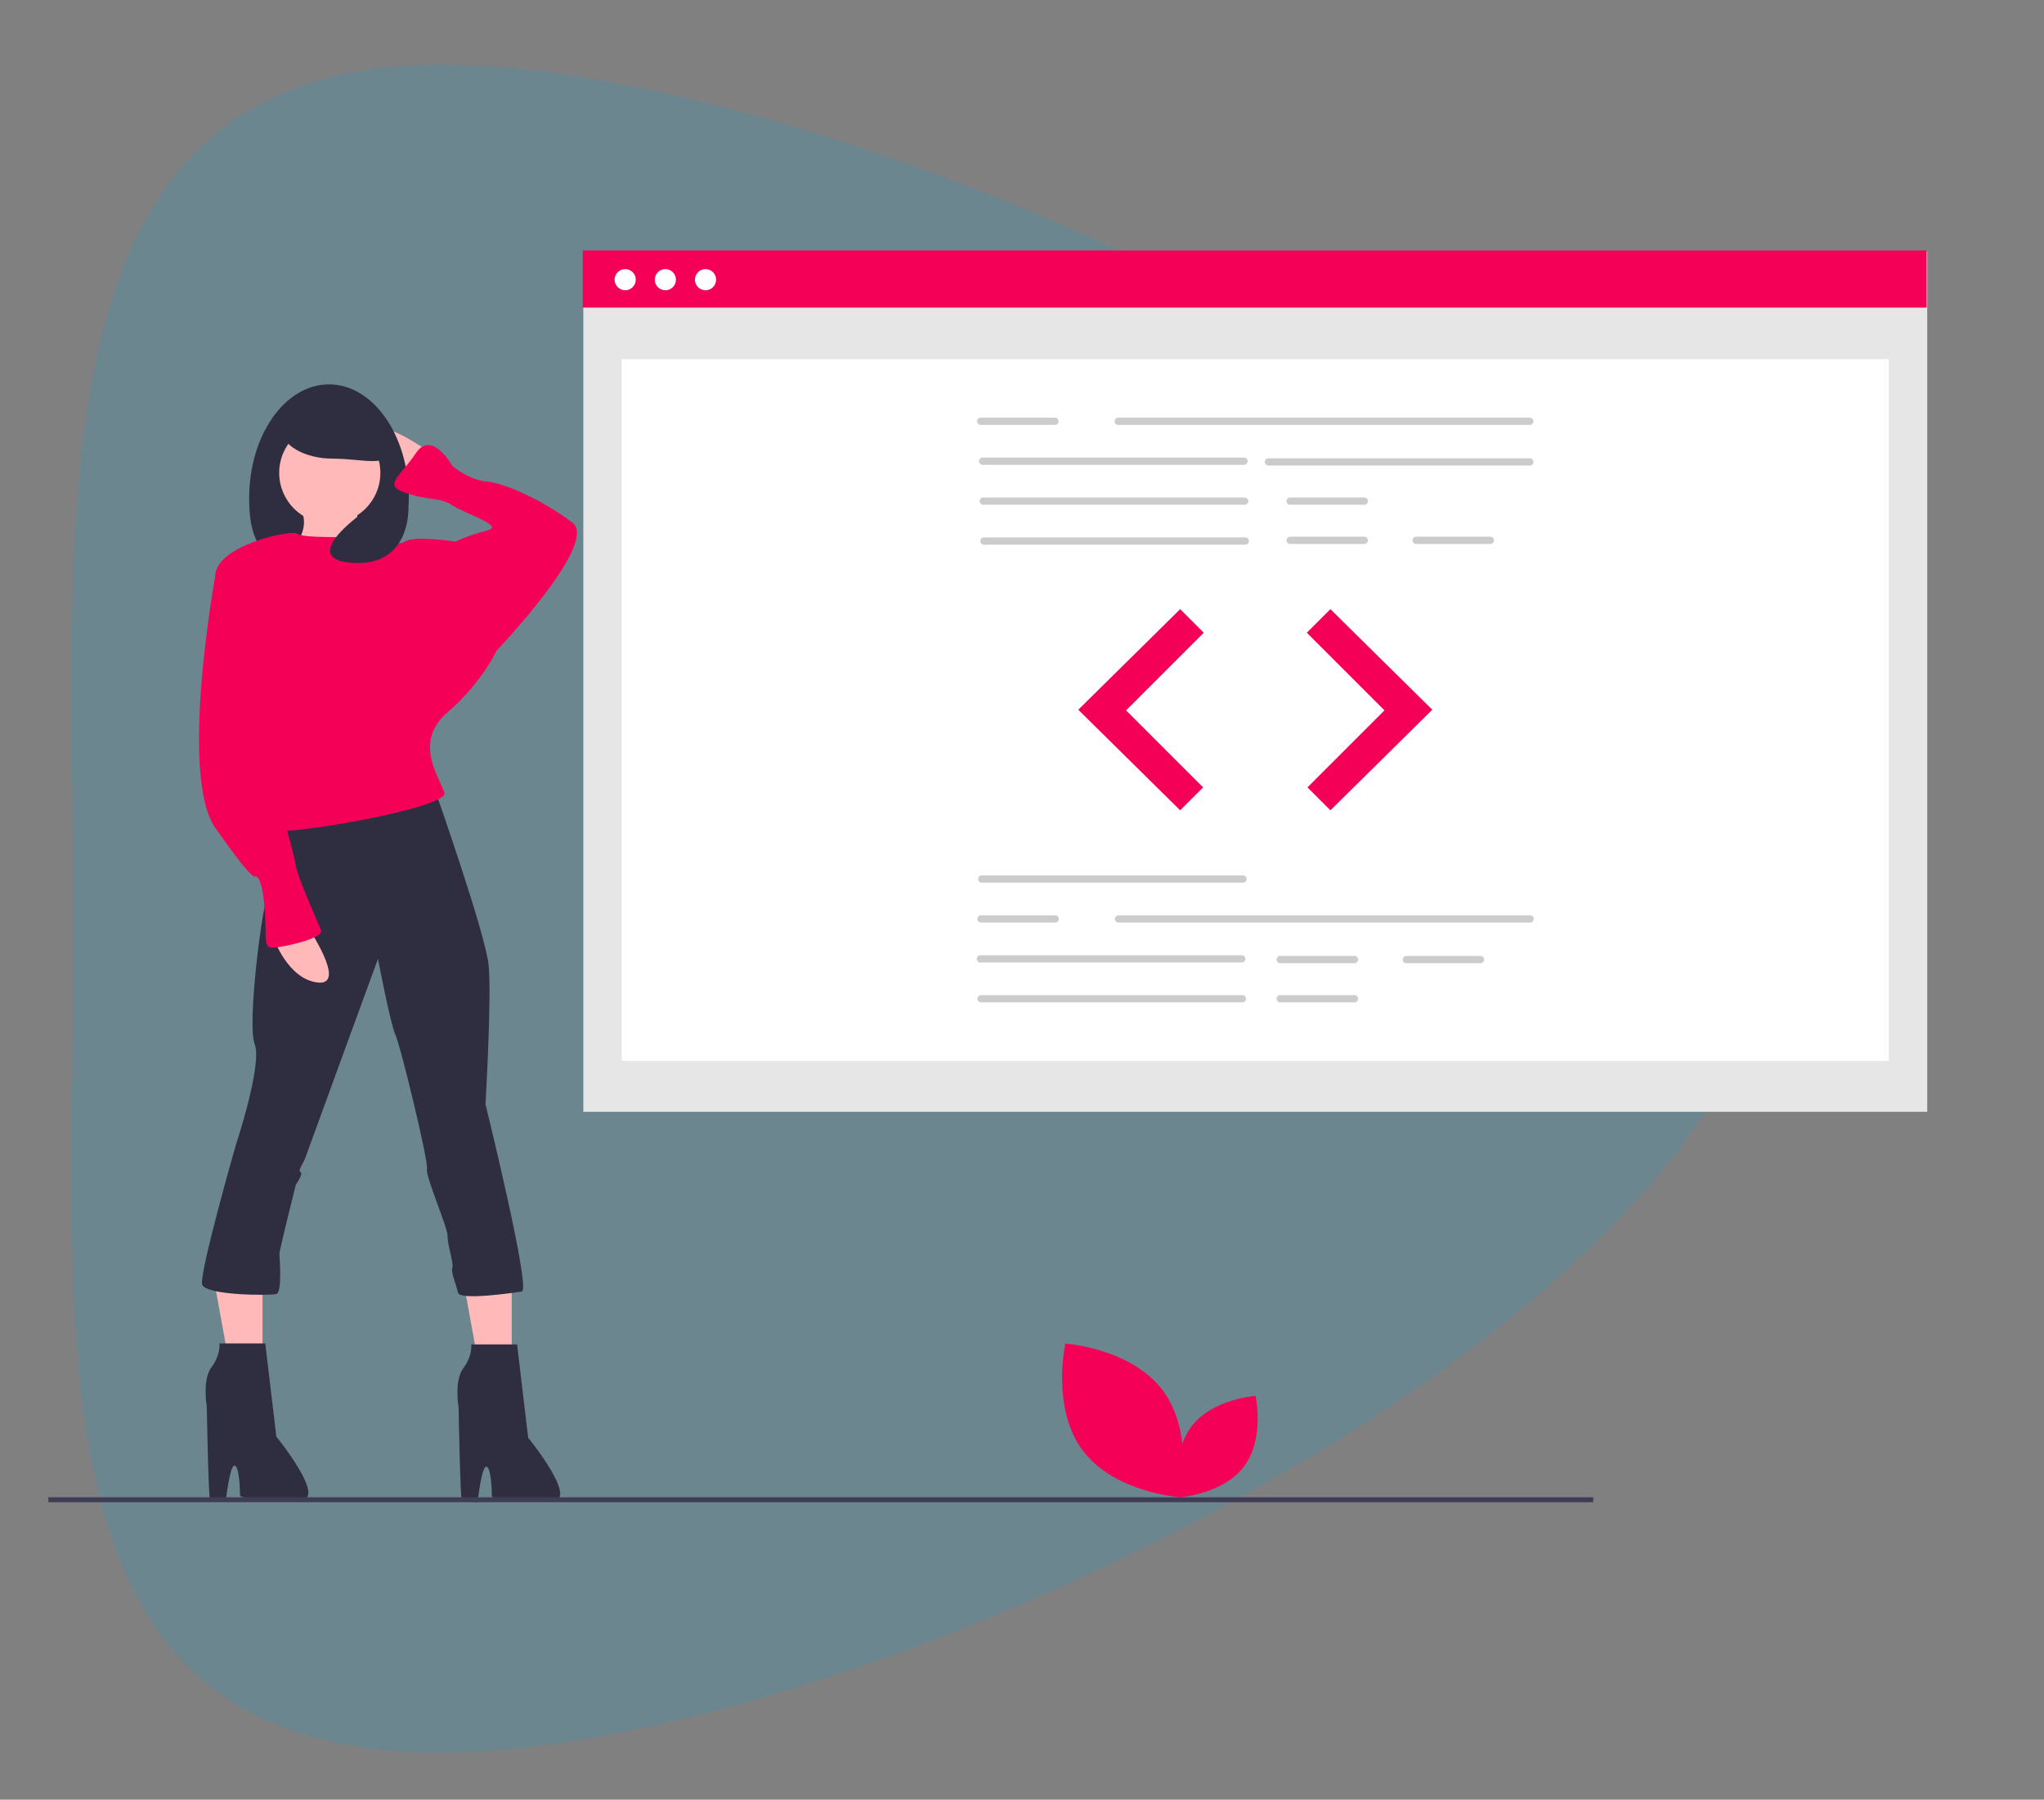 <?xml version="1.0" encoding="UTF-8" standalone="no"?>
<!DOCTYPE svg PUBLIC "-//W3C//DTD SVG 1.1//EN" "http://www.w3.org/Graphics/SVG/1.1/DTD/svg11.dtd">
<svg width="100%" height="100%" viewBox="0 0 930 819" version="1.1" xmlns="http://www.w3.org/2000/svg" xmlns:xlink="http://www.w3.org/1999/xlink" xml:space="preserve" xmlns:serif="http://www.serif.com/" style="fill-rule:evenodd;clip-rule:evenodd;stroke-linejoin:round;stroke-miterlimit:2;">
    <rect x="0" y="0" width="930" height="819" fill="#808080" stroke="none"/>
    <g transform="matrix(1.093,0,0,1.093,-64.192,-67.099)">
        <path d="M241.939,88.352C415.903,88.352 799.135,261.862 799.135,435.826C799.135,609.789 415.903,791.117 241.939,791.117C67.976,791.117 89.323,623.59 89.323,449.627C89.323,275.663 67.976,88.352 241.939,88.352Z" style="fill:rgb(0,167,230);fill-opacity:0.16;"/>
    </g>
    <g transform="matrix(1,0,0,1,-11,114)">
        <rect x="276.411" y="0.347" width="611.461" height="391.607" style="fill:rgb(230,230,230);"/>
    </g>
    <g transform="matrix(1,0,0,1,-11,114)">
        <rect x="293.896" y="49.464" width="576.492" height="319.322" style="fill:white;"/>
    </g>
    <g transform="matrix(1,0,0,1,-11,114)">
        <rect x="276.15" y="0" width="611.461" height="25.977" style="fill:rgb(245,0,87);"/>
    </g>
    <g transform="matrix(1,0,0,1,-11,114)">
        <circle cx="295.454" cy="13.281" r="4.815" style="fill:white;"/>
    </g>
    <g transform="matrix(1,0,0,1,-11,114)">
        <circle cx="313.73" cy="13.281" r="4.815" style="fill:white;"/>
    </g>
    <g transform="matrix(1,0,0,1,-11,114)">
        <circle cx="332.005" cy="13.281" r="4.815" style="fill:white;"/>
    </g>
    <g transform="matrix(1,0,0,1,-167.064,-51.16)">
        <path d="M863.33,244.533L675.643,244.533C674.818,244.424 674.195,243.713 674.195,242.881C674.195,242.049 674.818,241.338 675.643,241.229L863.33,241.229C864.155,241.338 864.779,242.049 864.779,242.881C864.779,243.713 864.155,244.424 863.33,244.533Z" style="fill:rgb(204,204,204);fill-rule:nonzero;"/>
    </g>
    <g transform="matrix(1,0,0,1,-167.064,-51.16)">
        <path d="M733.282,262.7L613.95,262.7C613.125,262.591 612.502,261.88 612.502,261.048C612.502,260.216 613.125,259.506 613.95,259.397L733.282,259.397C734.107,259.506 734.73,260.216 734.73,261.048C734.73,261.88 734.107,262.591 733.282,262.7Z" style="fill:rgb(204,204,204);fill-rule:nonzero;"/>
    </g>
    <g transform="matrix(1,0,0,1,-167.064,-51.16)">
        <path d="M863.331,263.03L743.999,263.03C743.174,262.922 742.55,262.211 742.55,261.379C742.55,260.547 743.174,259.836 743.999,259.727L863.331,259.727C864.155,259.836 864.779,260.547 864.779,261.379C864.779,262.211 864.155,262.922 863.331,263.03Z" style="fill:rgb(204,204,204);fill-rule:nonzero;"/>
    </g>
    <g transform="matrix(1,0,0,1,-167.064,-51.16)">
        <path d="M733.571,280.867L614.24,280.867C613.415,280.759 612.791,280.048 612.791,279.216C612.791,278.384 613.415,277.673 614.24,277.564L733.571,277.564C734.396,277.673 735.02,278.384 735.02,279.216C735.02,280.048 734.396,280.759 733.571,280.867Z" style="fill:rgb(204,204,204);fill-rule:nonzero;"/>
    </g>
    <g transform="matrix(1,0,0,1,-167.064,-51.16)">
        <path d="M733.861,299.035L614.529,299.035C613.704,298.926 613.081,298.215 613.081,297.383C613.081,296.551 613.704,295.84 614.529,295.732L733.861,295.732C734.686,295.84 735.309,296.551 735.309,297.383C735.309,298.215 734.686,298.926 733.861,299.035Z" style="fill:rgb(204,204,204);fill-rule:nonzero;"/>
    </g>
    <g transform="matrix(1,0,0,1,-167.064,-51.16)">
        <path d="M788.024,280.867L753.846,280.867C753.021,280.759 752.398,280.048 752.398,279.216C752.398,278.384 753.021,277.673 753.846,277.564L788.024,277.564C788.849,277.673 789.472,278.384 789.472,279.216C789.472,280.048 788.849,280.759 788.024,280.867Z" style="fill:rgb(204,204,204);fill-rule:nonzero;"/>
    </g>
    <g transform="matrix(1,0,0,1,-167.064,-51.16)">
        <path d="M788.024,298.705L753.846,298.705C753.021,298.596 752.398,297.885 752.398,297.053C752.398,296.221 753.021,295.51 753.846,295.401L788.024,295.401C788.849,295.51 789.472,296.221 789.472,297.053C789.472,297.885 788.849,298.596 788.024,298.705Z" style="fill:rgb(204,204,204);fill-rule:nonzero;"/>
    </g>
    <g transform="matrix(1,0,0,1,-167.064,-51.16)">
        <path d="M845.373,298.705L811.195,298.705C810.37,298.596 809.747,297.885 809.747,297.053C809.747,296.221 810.37,295.51 811.195,295.401L845.373,295.401C846.198,295.51 846.821,296.221 846.821,297.053C846.821,297.885 846.198,298.596 845.373,298.705Z" style="fill:rgb(204,204,204);fill-rule:nonzero;"/>
    </g>
    <g transform="matrix(1,0,0,1,-167.064,-51.16)">
        <path d="M647.259,244.533L613.081,244.533C612.256,244.424 611.633,243.713 611.633,242.881C611.633,242.049 612.256,241.338 613.081,241.229L647.259,241.229C648.083,241.338 648.707,242.049 648.707,242.881C648.707,243.713 648.083,244.424 647.259,244.533Z" style="fill:rgb(204,204,204);fill-rule:nonzero;"/>
    </g>
    <g transform="matrix(1,0,0,1,-167.064,-51.16)">
        <path d="M732.847,452.838L613.515,452.838C612.691,452.73 612.067,452.019 612.067,451.187C612.067,450.355 612.691,449.644 613.515,449.535L732.847,449.535C733.672,449.644 734.296,450.355 734.296,451.187C734.296,452.019 733.672,452.73 732.847,452.838Z" style="fill:rgb(204,204,204);fill-rule:nonzero;"/>
    </g>
    <g transform="matrix(1,0,0,1,-167.064,-51.16)">
        <path d="M732.268,489.173L612.936,489.173C612.111,489.065 611.488,488.354 611.488,487.522C611.488,486.69 612.111,485.979 612.936,485.87L732.268,485.87C733.093,485.979 733.716,486.69 733.716,487.522C733.716,488.354 733.093,489.065 732.268,489.173Z" style="fill:rgb(204,204,204);fill-rule:nonzero;"/>
    </g>
    <g transform="matrix(1,0,0,1,-167.064,-51.16)">
        <path d="M732.558,507.341L613.226,507.341C612.401,507.232 611.778,506.521 611.778,505.689C611.778,504.857 612.401,504.146 613.226,504.038L732.558,504.038C733.383,504.146 734.006,504.857 734.006,505.689C734.006,506.521 733.383,507.232 732.558,507.341Z" style="fill:rgb(204,204,204);fill-rule:nonzero;"/>
    </g>
    <g transform="matrix(1,0,0,1,-167.064,-51.16)">
        <path d="M783.534,489.504L749.357,489.504C748.532,489.395 747.909,488.684 747.909,487.852C747.909,487.02 748.532,486.309 749.357,486.2L783.534,486.2C784.359,486.309 784.983,487.02 784.983,487.852C784.983,488.684 784.359,489.395 783.534,489.504Z" style="fill:rgb(204,204,204);fill-rule:nonzero;"/>
    </g>
    <g transform="matrix(1,0,0,1,-167.064,-51.16)">
        <path d="M783.534,507.341L749.357,507.341C748.532,507.232 747.909,506.521 747.909,505.689C747.909,504.857 748.532,504.146 749.357,504.038L783.534,504.038C784.359,504.146 784.983,504.857 784.983,505.689C784.983,506.521 784.359,507.232 783.534,507.341Z" style="fill:rgb(204,204,204);fill-rule:nonzero;"/>
    </g>
    <g transform="matrix(1,0,0,1,-167.064,-51.16)">
        <path d="M840.883,489.504L806.706,489.504C805.881,489.395 805.257,488.684 805.257,487.852C805.257,487.02 805.881,486.309 806.706,486.2L840.883,486.2C841.708,486.309 842.332,487.02 842.332,487.852C842.332,488.684 841.708,489.395 840.883,489.504Z" style="fill:rgb(204,204,204);fill-rule:nonzero;"/>
    </g>
    <g transform="matrix(1,0,0,1,-167.064,-51.16)">
        <path d="M863.475,471.006L675.788,471.006C674.963,470.897 674.34,470.186 674.34,469.354C674.34,468.522 674.963,467.811 675.788,467.703L863.475,467.703C864.3,467.811 864.923,468.522 864.923,469.354C864.923,470.186 864.3,470.897 863.475,471.006Z" style="fill:rgb(204,204,204);fill-rule:nonzero;"/>
    </g>
    <g transform="matrix(1,0,0,1,-167.064,-51.16)">
        <path d="M647.403,471.006L613.226,471.006C612.401,470.897 611.778,470.186 611.778,469.354C611.778,468.522 612.401,467.811 613.226,467.703L647.403,467.703C648.228,467.811 648.852,468.522 648.852,469.354C648.852,470.186 648.228,470.897 647.403,471.006Z" style="fill:rgb(204,204,204);fill-rule:nonzero;"/>
    </g>
    <g transform="matrix(1,0,0,1,-11,114)">
        <path d="M547.965,163.221L501.622,208.985L547.965,254.748L558.392,244.321L523.345,209.274L558.681,173.938L547.965,163.221Z" style="fill:rgb(230,230,230);fill-rule:nonzero;"/>
    </g>
    <g transform="matrix(1,0,0,1,-11,114)">
        <path d="M616.32,163.221L662.662,208.985L616.32,254.748L605.893,244.321L640.939,209.274L605.603,173.938L616.32,163.221Z" style="fill:rgb(230,230,230);fill-rule:nonzero;"/>
    </g>
    <g transform="matrix(1,0,0,1,-11,114)">
        <path d="M547.965,163.221L501.622,208.985L547.965,254.748L558.392,244.321L523.345,209.274L558.681,173.938L547.965,163.221Z" style="fill:rgb(245,0,87);fill-rule:nonzero;"/>
    </g>
    <g transform="matrix(1,0,0,1,-11,114)">
        <path d="M616.32,163.221L662.662,208.985L616.32,254.748L605.893,244.321L640.939,209.274L605.603,173.938L616.32,163.221Z" style="fill:rgb(245,0,87);fill-rule:nonzero;"/>
    </g>
    <g transform="matrix(1,0,0,1,-134.064,-51.16)">
        <path d="M626.667,711.195C641.086,730.506 671.019,732.539 671.019,732.539C671.019,732.539 677.572,703.262 663.152,683.951C648.733,664.64 618.8,662.608 618.8,662.608C618.8,662.608 612.247,691.884 626.667,711.195Z" style="fill:rgb(245,0,87);fill-rule:nonzero;"/>
    </g>
    <g transform="matrix(1,0,0,1,-134.064,-51.16)">
        <path d="M700.123,718.455C690.608,731.198 670.857,732.539 670.857,732.539C670.857,732.539 666.532,713.22 676.047,700.477C685.562,687.735 705.314,686.393 705.314,686.393C705.314,686.393 709.638,705.712 700.123,718.455Z" style="fill:rgb(245,0,87);fill-rule:nonzero;"/>
    </g>
    <g transform="matrix(1,0,0,1,83,114)">
        <path d="M149.825,460.994L149.825,511.12L135.503,511.12L125.956,458.607L149.825,460.994Z" style="fill:rgb(255,185,185);fill-rule:nonzero;"/>
    </g>
    <g transform="matrix(1,0,0,1,83,114)">
        <path d="M36.445,460.994L36.445,511.12L22.124,511.12L12.576,458.607L36.445,460.994Z" style="fill:rgb(255,185,185);fill-rule:nonzero;"/>
    </g>
    <g transform="matrix(1,0,0,1,-73.064,-51.16)">
        <path d="M268.061,256.642C268.061,256.642 245.047,240.101 242.171,248.012C239.294,255.923 259.431,270.307 259.431,270.307L268.061,256.642Z" style="fill:rgb(255,185,185);fill-rule:nonzero;"/>
    </g>
    <g transform="matrix(1,0,0,1,-73.064,-51.16)">
        <path d="M186.433,277.858C186.433,306.456 198.746,307.345 218.805,307.345C238.863,307.345 259.071,306.456 259.071,277.858C259.071,249.26 242.811,226.077 222.752,226.077C202.694,226.077 186.433,249.26 186.433,277.858Z" style="fill:rgb(47,46,65);fill-rule:nonzero;"/>
    </g>
    <g transform="matrix(1,0,0,1,-73.064,-51.16)">
        <path d="M235.698,277.499C235.698,277.499 232.821,299.074 246.486,300.513C260.15,301.951 201.896,306.266 201.896,306.266C201.896,306.266 216.999,292.602 209.088,281.814C201.177,271.026 235.698,277.499 235.698,277.499Z" style="fill:rgb(255,185,185);fill-rule:nonzero;"/>
    </g>
    <g transform="matrix(1,0,0,1,-73.064,-51.16)">
        <path d="M308.336,662.983L313.37,705.415C313.37,705.415 338.542,736.341 322.72,734.183C306.897,732.025 296.829,734.642 296.829,731.765C296.829,728.888 296.457,718.61 294.299,718.61C292.142,718.61 290.356,734.84 290.356,734.84C290.356,734.84 283.883,734.35 283.164,733.631C282.445,732.912 281.726,691.751 281.726,691.751C281.726,691.751 279.568,679.525 283.883,673.771C288.199,668.018 287.479,662.983 287.479,662.983L308.336,662.983Z" style="fill:rgb(47,46,65);fill-rule:nonzero;"/>
    </g>
    <g transform="matrix(1,0,0,1,-73.064,-51.16)">
        <path d="M193.763,662.517L198.797,704.949C198.797,704.949 223.968,735.874 208.146,733.716C192.324,731.559 182.256,734.175 182.256,731.298C182.256,728.422 181.884,718.143 179.726,718.143C177.568,718.143 175.783,734.373 175.783,734.373C175.783,734.373 169.31,733.884 168.591,733.164C167.872,732.445 167.153,691.284 167.153,691.284C167.153,691.284 164.995,679.058 169.31,673.305C173.625,667.551 172.906,662.517 172.906,662.517L193.763,662.517Z" style="fill:rgb(47,46,65);fill-rule:nonzero;"/>
    </g>
    <g transform="matrix(1,0,0,1,-73.064,-51.16)">
        <path d="M270.938,410.548C270.938,410.548 293.952,475.995 295.39,490.378C296.829,504.762 293.952,553.667 293.952,553.667C293.952,553.667 314.808,638.165 310.493,638.885C306.178,639.604 282.148,643.013 281.429,639.418C280.709,635.822 278.145,630.254 278.865,628.097C279.584,625.939 276.707,618.028 276.707,613.713C276.707,609.398 266.623,586.749 267.342,583.154C268.061,579.558 255.116,526.338 252.958,522.023C250.801,517.707 245.047,487.502 245.047,487.502C245.047,487.502 212.684,575.962 211.965,578.119C211.245,580.277 208.369,583.873 209.807,584.592C211.245,585.311 207.649,590.345 207.649,590.345C207.649,590.345 200.197,620.186 200.197,621.624C200.197,623.062 201.635,639.343 198.759,640.063C195.882,640.782 166.497,640.736 165.059,635.702C163.621,630.667 180.32,572.366 180.32,572.366C180.32,572.366 192.546,535.687 188.951,526.338C185.355,516.988 192.546,460.892 195.423,456.577C198.3,452.261 199.019,426.371 199.019,426.371L270.938,410.548Z" style="fill:rgb(47,46,65);fill-rule:nonzero;"/>
    </g>
    <g transform="matrix(1,0,0,1,83,114)">
        <circle cx="67.048" cy="101.191" r="23.014" style="fill:rgb(255,185,185);"/>
    </g>
    <g transform="matrix(1,0,0,1,-73.064,-51.16)">
        <path d="M235.698,295.478C235.698,295.478 209.807,296.198 208.369,294.04C206.93,291.882 170.971,299.074 170.971,313.458C170.971,327.842 191.827,383.938 191.827,383.938C191.827,383.938 199.738,424.213 197.581,428.528C195.423,432.843 277.411,419.179 275.253,411.987C273.096,404.795 260.869,388.973 276.692,375.308C292.514,361.644 298.986,347.26 298.986,347.26L280.287,297.636C280.287,297.636 261.589,294.759 257.273,297.636C252.958,300.513 235.698,295.478 235.698,295.478Z" style="fill:rgb(245,0,87);fill-rule:nonzero;"/>
    </g>
    <g transform="matrix(1,0,0,1,-73.064,-51.16)">
        <path d="M293.952,350.856L298.986,347.26C298.986,347.26 345.734,298.355 333.507,289.006C321.281,279.656 303.301,271.026 294.671,270.307C286.041,269.588 278.849,263.115 278.849,263.115C278.849,263.115 269.5,246.574 262.308,257.361C255.116,268.149 247.205,271.745 257.273,275.341C267.342,278.937 273.815,277.499 278.849,281.095C283.883,284.691 303.301,290.444 294.671,292.602C289.722,293.801 284.904,295.488 280.287,297.636L270.938,314.177L293.952,350.856Z" style="fill:rgb(245,0,87);fill-rule:nonzero;"/>
    </g>
    <g transform="matrix(1,0,0,1,-73.064,-51.16)">
        <path d="M212.684,472.399C212.684,472.399 231.383,499.728 217.718,498.289C204.054,496.851 197.581,478.152 197.581,478.152L212.684,472.399Z" style="fill:rgb(255,185,185);fill-rule:nonzero;"/>
    </g>
    <g transform="matrix(1,0,0,1,-73.064,-51.16)">
        <path d="M176.005,309.862L170.971,313.458C170.971,313.458 154.43,404.076 170.971,427.809C187.512,451.542 188.951,450.104 188.951,450.104C188.951,450.104 191.827,447.946 193.266,462.33C194.704,476.714 192.547,482.467 196.862,482.467C201.177,482.467 220.595,478.152 219.156,474.556C217.718,470.96 208.369,450.104 207.649,445.069C206.93,440.035 203.334,428.528 201.896,422.055C200.458,415.583 208.369,411.987 204.773,398.322C201.177,384.658 196.142,360.205 196.142,355.171C196.142,350.137 176.005,309.862 176.005,309.862Z" style="fill:rgb(245,0,87);fill-rule:nonzero;"/>
    </g>
    <g transform="matrix(1,0,0,1,-73.064,-51.16)">
        <path d="M200.817,245.854C200.817,253.6 211.443,259.879 224.55,259.879C237.658,259.879 249.722,264.028 249.722,256.283C249.722,248.537 237.658,231.83 224.55,231.83C211.443,231.83 200.817,238.109 200.817,245.854Z" style="fill:rgb(47,46,65);fill-rule:nonzero;"/>
    </g>
    <g transform="matrix(1,0,0,1,-73.064,-51.16)">
        <path d="M258.856,282.712C258.856,282.712 259.825,308.783 233.917,307.345C208.009,305.907 237.418,285.06 237.418,285.06L258.856,282.712Z" style="fill:rgb(47,46,65);fill-rule:nonzero;"/>
    </g>
    <g transform="matrix(1,0,0,1,22,114)">
        <rect x="0" y="567.379" width="702.906" height="2.241" style="fill:rgb(63,61,86);"/>
    </g>
</svg>
